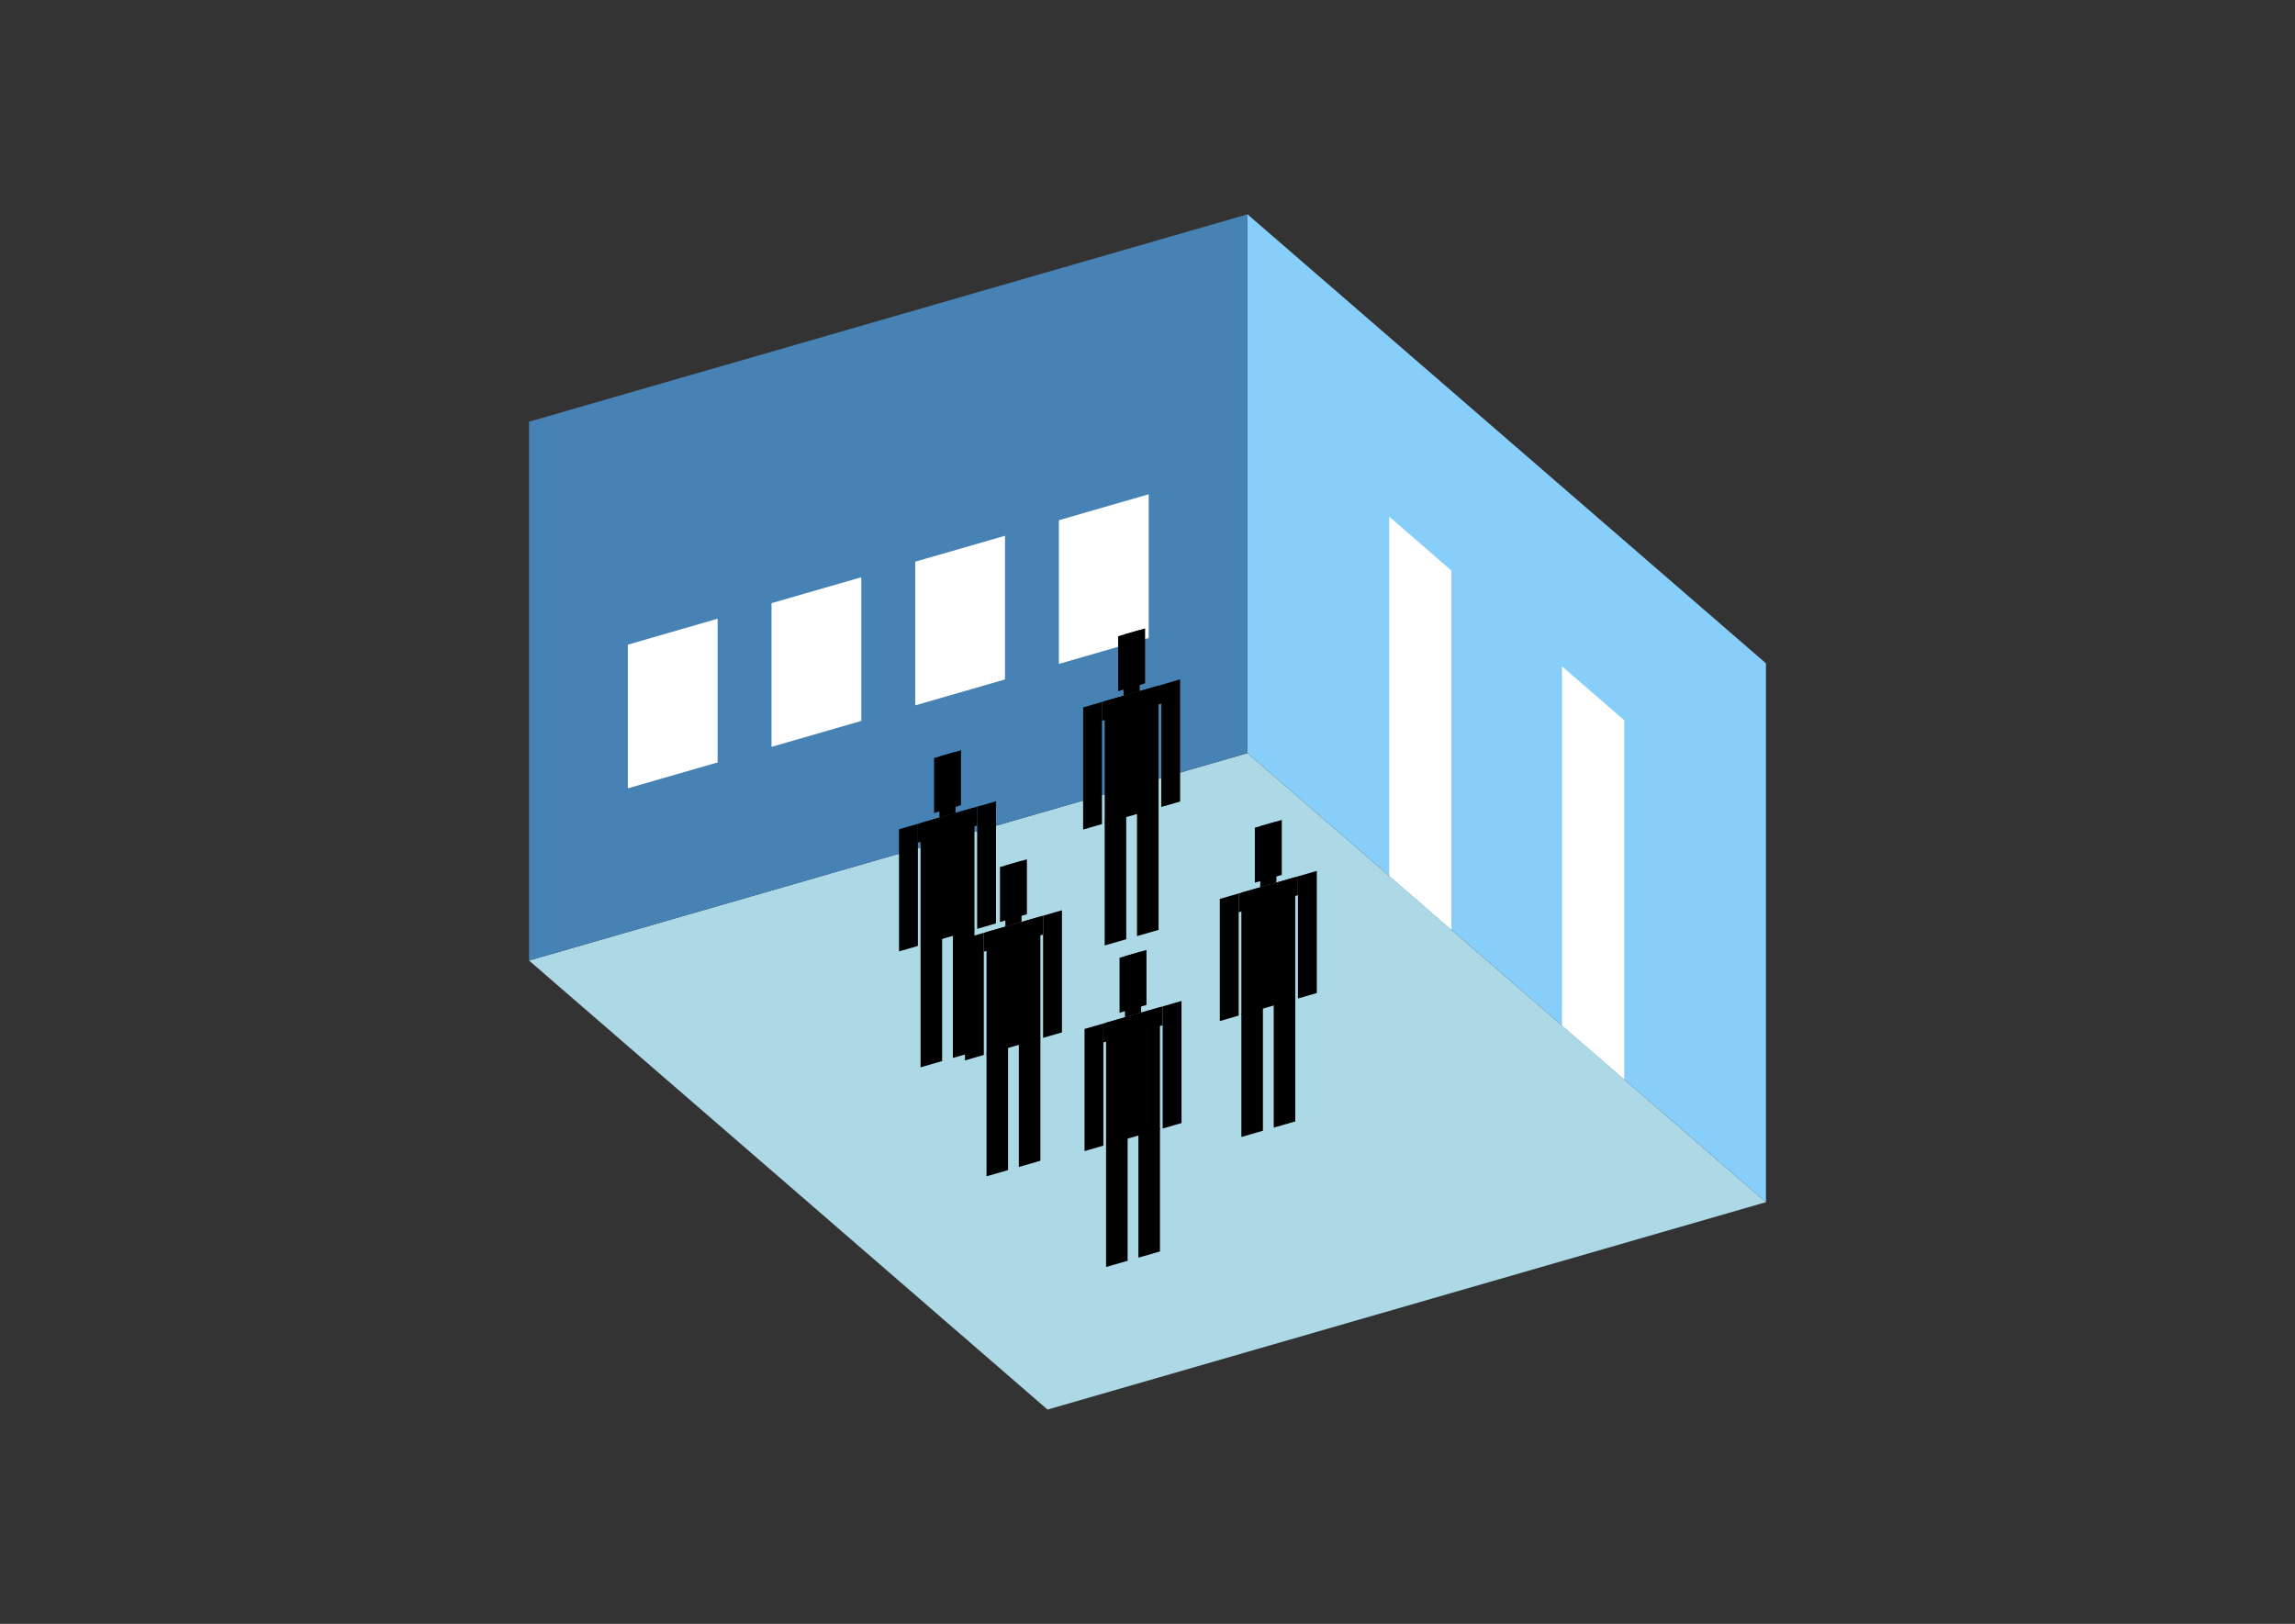 <?xml version="1.0" encoding="UTF-8"?>
<svg
  xmlns="http://www.w3.org/2000/svg"
  width="848"
  height="600"
  style="background-color:white"
>
  <rect width="100%" height="100%" fill="#333333" stroke="none"/>
  <polygon fill="lightblue" points="387.06,520.817 195.483,354.907 460.94,278.276 652.517,444.186" />
  <polygon fill="steelblue" points="195.483,354.907 195.483,155.814 460.94,79.183 460.94,278.276" />
  <polygon fill="lightskyblue" points="652.517,444.186 652.517,245.093 460.94,79.183 460.94,278.276" />
  <polygon fill="white" points="536.294,343.534 536.294,210.805 513.304,190.896 513.304,323.625" />
  <polygon fill="white" points="600.153,398.838 600.153,266.109 577.164,246.2 577.164,378.928" />
  <polygon fill="white" points="231.983,291.278 231.983,238.187 265.165,228.608 265.165,281.699" />
  <polygon fill="white" points="285.074,275.952 285.074,222.861 318.257,213.282 318.257,266.373" />
  <polygon fill="white" points="338.166,260.626 338.166,207.534 371.348,197.956 371.348,251.047" />
  <polygon fill="white" points="391.257,245.3 391.257,192.208 424.44,182.629 424.44,235.721" />
  <polygon fill="hsl(324.0,50.0%,70.716%)" points="408.181,349.329 408.181,303.75 416.144,301.451 416.144,347.03" />
  <polygon fill="hsl(324.0,50.0%,70.716%)" points="428.09,343.581 428.09,298.002 420.126,300.301 420.126,345.88" />
  <polygon fill="hsl(324.0,50.0%,70.716%)" points="400.217,306.5 400.217,261.372 407.185,259.361 407.185,304.488" />
  <polygon fill="hsl(324.0,50.0%,70.716%)" points="429.085,298.166 429.085,253.039 436.054,251.027 436.054,296.155" />
  <polygon fill="hsl(324.0,50.0%,70.716%)" points="407.185,266.329 407.185,259.361 429.085,253.039 429.085,260.007" />
  <polygon fill="hsl(324.0,50.0%,70.716%)" points="408.181,304.201 408.181,259.073 428.09,253.326 428.09,298.454" />
  <polygon fill="hsl(324.0,50.0%,70.716%)" points="413.158,255.38 413.158,235.072 423.112,232.199 423.112,252.506" />
  <polygon fill="hsl(324.0,50.0%,70.716%)" points="415.149,257.062 415.149,234.498 421.122,232.774 421.122,255.337" />
  <polygon fill="hsl(324.0,50.0%,64.978%)" points="340.153,394.353 340.153,348.774 348.117,346.475 348.117,392.054" />
  <polygon fill="hsl(324.0,50.0%,64.978%)" points="360.062,388.606 360.062,343.027 352.098,345.326 352.098,390.905" />
  <polygon fill="hsl(324.0,50.0%,64.978%)" points="332.189,351.524 332.189,306.397 339.157,304.385 339.157,349.513" />
  <polygon fill="hsl(324.0,50.0%,64.978%)" points="361.058,343.191 361.058,298.063 368.026,296.051 368.026,341.179" />
  <polygon fill="hsl(324.0,50.0%,64.978%)" points="339.157,311.353 339.157,304.385 361.058,298.063 361.058,305.031" />
  <polygon fill="hsl(324.0,50.0%,64.978%)" points="340.153,349.225 340.153,304.098 360.062,298.35 360.062,343.478" />
  <polygon fill="hsl(324.0,50.0%,64.978%)" points="345.13,300.405 345.13,280.097 355.085,277.223 355.085,297.531" />
  <polygon fill="hsl(324.0,50.0%,64.978%)" points="347.121,302.086 347.121,279.522 353.094,277.798 353.094,300.362" />
  <polygon fill="hsl(324.0,50.0%,54.285%)" points="364.515,434.631 364.515,389.052 372.478,386.753 372.478,432.332" />
  <polygon fill="hsl(324.0,50.0%,54.285%)" points="384.424,428.883 384.424,383.304 376.46,385.603 376.46,431.182" />
  <polygon fill="hsl(324.0,50.0%,54.285%)" points="356.551,391.802 356.551,346.674 363.519,344.663 363.519,389.79" />
  <polygon fill="hsl(324.0,50.0%,54.285%)" points="385.419,383.468 385.419,338.34 392.388,336.329 392.388,381.457" />
  <polygon fill="hsl(324.0,50.0%,54.285%)" points="363.519,351.631 363.519,344.663 385.419,338.34 385.419,345.309" />
  <polygon fill="hsl(324.0,50.0%,54.285%)" points="364.515,389.503 364.515,344.375 384.424,338.628 384.424,383.756" />
  <polygon fill="hsl(324.0,50.0%,54.285%)" points="369.492,340.682 369.492,320.374 379.447,317.501 379.447,337.808" />
  <polygon fill="hsl(324.0,50.0%,54.285%)" points="371.483,342.364 371.483,319.8 377.456,318.076 377.456,340.639" />
  <polygon fill="hsl(324.0,50.0%,51.427%)" points="458.686,420.089 458.686,374.51 466.65,372.211 466.65,417.79" />
  <polygon fill="hsl(324.0,50.0%,51.427%)" points="478.596,414.342 478.596,368.763 470.632,371.062 470.632,416.641" />
  <polygon fill="hsl(324.0,50.0%,51.427%)" points="450.723,377.261 450.723,332.133 457.691,330.121 457.691,375.249" />
  <polygon fill="hsl(324.0,50.0%,51.427%)" points="479.591,368.927 479.591,323.799 486.559,321.788 486.559,366.915" />
  <polygon fill="hsl(324.0,50.0%,51.427%)" points="457.691,337.089 457.691,330.121 479.591,323.799 479.591,330.767" />
  <polygon fill="hsl(324.0,50.0%,51.427%)" points="458.686,374.962 458.686,329.834 478.596,324.087 478.596,369.214" />
  <polygon fill="hsl(324.0,50.0%,51.427%)" points="463.664,326.141 463.664,305.833 473.618,302.959 473.618,323.267" />
  <polygon fill="hsl(324.0,50.0%,51.427%)" points="465.655,327.822 465.655,305.258 471.627,303.534 471.627,326.098" />
  <polygon fill="hsl(324.0,50.0%,43.829%)" points="408.693,468.136 408.693,422.557 416.657,420.258 416.657,465.837" />
  <polygon fill="hsl(324.0,50.0%,43.829%)" points="428.602,462.389 428.602,416.81 420.638,419.109 420.638,464.688" />
  <polygon fill="hsl(324.0,50.0%,43.829%)" points="400.729,425.307 400.729,380.179 407.697,378.168 407.697,423.296" />
  <polygon fill="hsl(324.0,50.0%,43.829%)" points="429.598,416.974 429.598,371.846 436.566,369.834 436.566,414.962" />
  <polygon fill="hsl(324.0,50.0%,43.829%)" points="407.697,385.136 407.697,378.168 429.598,371.846 429.598,378.814" />
  <polygon fill="hsl(324.0,50.0%,43.829%)" points="408.693,423.008 408.693,377.88 428.602,372.133 428.602,417.261" />
  <polygon fill="hsl(324.0,50.0%,43.829%)" points="413.67,374.187 413.67,353.88 423.625,351.006 423.625,371.314" />
  <polygon fill="hsl(324.0,50.0%,43.829%)" points="415.661,375.869 415.661,353.305 421.634,351.581 421.634,374.145" />
</svg>
